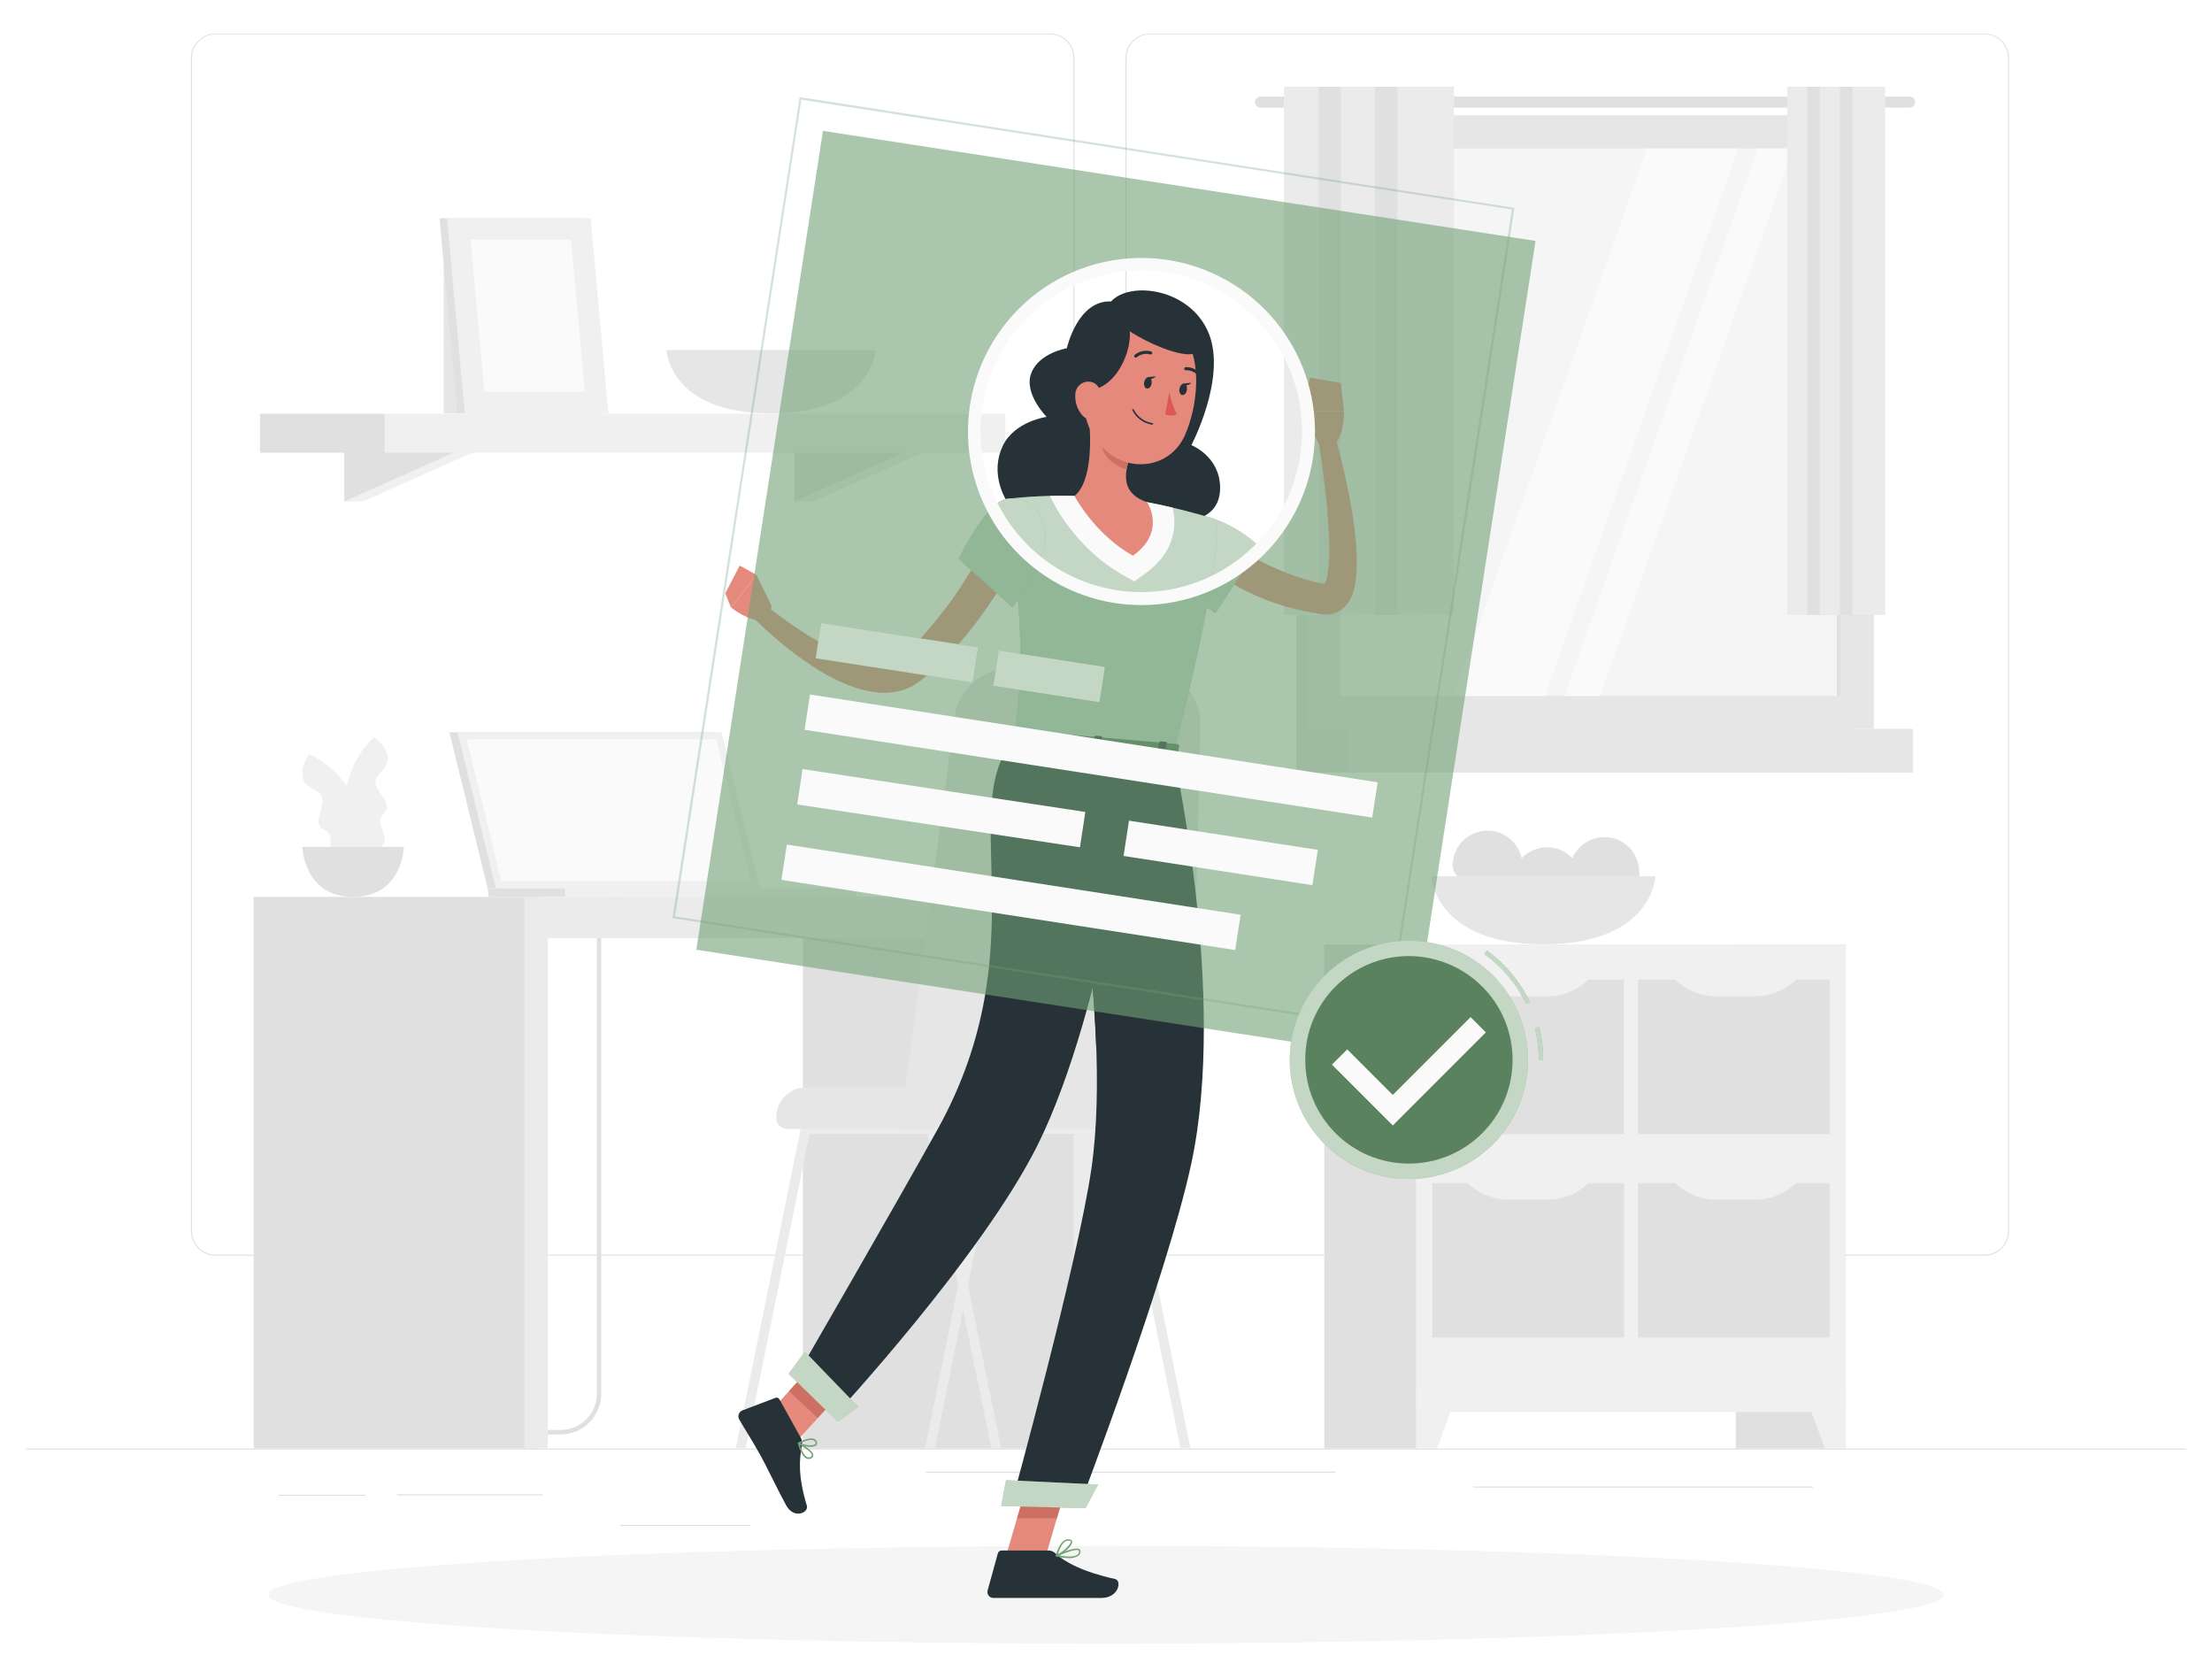 <svg width="343" height="259" viewBox="0 0 343 259" fill="none" xmlns="http://www.w3.org/2000/svg">
<g filter="url(#filter0_d)">
<path d="M339 220.545H4V220.712H339V220.545Z" fill="#E0E0E0"/>
<path d="M84.166 227.64H61.56V227.808H84.166V227.64Z" fill="#E0E0E0"/>
<path d="M56.642 227.721H43.228V227.888H56.642V227.721Z" fill="#E0E0E0"/>
<path d="M207.09 224.13H143.581V224.297H207.09V224.13Z" fill="#E0E0E0"/>
<path d="M116.413 232.39H96.165V232.558H116.413V232.39Z" fill="#E0E0E0"/>
<path d="M281.159 226.435H228.45V226.602H281.159V226.435Z" fill="#E0E0E0"/>
<path d="M162.79 190.663H33.42C32.406 190.661 31.435 190.257 30.719 189.54C30.003 188.823 29.601 187.851 29.601 186.837V4.979C29.609 3.972 30.015 3.008 30.73 2.298C31.446 1.588 32.412 1.189 33.42 1.187H162.79C163.805 1.187 164.778 1.59 165.495 2.308C166.213 3.025 166.616 3.998 166.616 5.013V186.837C166.616 187.852 166.213 188.825 165.495 189.543C164.778 190.26 163.805 190.663 162.79 190.663ZM33.42 1.321C32.45 1.323 31.522 1.709 30.837 2.395C30.153 3.081 29.768 4.01 29.768 4.979V186.837C29.768 187.806 30.153 188.736 30.837 189.422C31.522 190.108 32.45 190.494 33.42 190.496H162.79C163.76 190.494 164.689 190.108 165.375 189.422C166.06 188.736 166.446 187.807 166.448 186.837V4.979C166.446 4.01 166.06 3.08 165.375 2.394C164.689 1.709 163.76 1.323 162.79 1.321H33.42Z" fill="#E0E0E0"/>
<path d="M307.718 190.663H178.341C177.327 190.661 176.355 190.258 175.638 189.541C174.921 188.823 174.517 187.851 174.515 186.837V4.979C174.526 3.971 174.933 3.007 175.649 2.298C176.365 1.588 177.333 1.189 178.341 1.187H307.718C308.724 1.19 309.689 1.591 310.403 2.3C311.116 3.01 311.521 3.973 311.53 4.979V186.837C311.53 187.85 311.129 188.821 310.414 189.538C309.7 190.255 308.73 190.659 307.718 190.663ZM178.341 1.321C177.371 1.323 176.442 1.709 175.756 2.394C175.07 3.08 174.684 4.01 174.683 4.979V186.837C174.684 187.807 175.07 188.736 175.756 189.422C176.442 190.108 177.371 190.494 178.341 190.496H307.718C308.688 190.494 309.617 190.108 310.303 189.422C310.988 188.736 311.374 187.807 311.376 186.837V4.979C311.374 4.01 310.988 3.08 310.303 2.394C309.617 1.709 308.688 1.323 307.718 1.321H178.341Z" fill="#E0E0E0"/>
<path d="M286.217 142.41H269.146V220.545H286.217V142.41Z" fill="#E0E0E0"/>
<path d="M282.975 220.545H286.218V211.319H279.578L282.975 220.545Z" fill="#F0F0F0"/>
<path d="M222.42 142.41H205.348V220.545H222.42V142.41Z" fill="#E0E0E0"/>
<path d="M286.217 142.41H219.586V214.884H286.217V142.41Z" fill="#F0F0F0"/>
<path d="M253.99 179.393V203.353H283.705V179.393H253.99Z" fill="#E0E0E0"/>
<path d="M222.105 179.393V203.353H251.82V179.393H222.105Z" fill="#E0E0E0"/>
<path d="M239.9 181.98H234.018C232.754 181.98 231.505 181.722 230.344 181.222C229.184 180.722 228.138 179.99 227.271 179.072H246.647C245.779 179.99 244.734 180.722 243.573 181.222C242.413 181.722 241.164 181.98 239.9 181.98Z" fill="#F0F0F0"/>
<path d="M272.087 181.98H266.211C264.947 181.98 263.696 181.722 262.535 181.222C261.374 180.722 260.326 179.991 259.458 179.072H278.841C277.971 179.99 276.924 180.721 275.763 181.221C274.602 181.721 273.351 181.979 272.087 181.98Z" fill="#F0F0F0"/>
<path d="M253.99 147.863V171.822H283.705V147.863H253.99Z" fill="#E0E0E0"/>
<path d="M222.098 147.87V171.83H251.813V147.87H222.098Z" fill="#E0E0E0"/>
<path d="M239.9 150.449H234.018C232.755 150.449 231.506 150.191 230.346 149.693C229.186 149.194 228.14 148.464 227.271 147.548H246.647C245.778 148.464 244.732 149.194 243.572 149.693C242.412 150.191 241.163 150.449 239.9 150.449Z" fill="#F0F0F0"/>
<path d="M272.087 150.449H266.211C264.948 150.449 263.697 150.192 262.536 149.693C261.375 149.194 260.328 148.464 259.458 147.548H278.841C277.97 148.464 276.922 149.193 275.761 149.692C274.601 150.19 273.35 150.448 272.087 150.449Z" fill="#F0F0F0"/>
<path d="M222.829 220.545H219.586V211.319H226.232L222.829 220.545Z" fill="#F0F0F0"/>
<path d="M236.068 130.169C236.068 133.157 238.145 135.234 235.157 135.234C232.168 135.234 225.254 133.157 225.254 130.169C225.254 128.735 225.824 127.359 226.838 126.345C227.852 125.331 229.227 124.762 230.661 124.762C232.095 124.762 233.47 125.331 234.484 126.345C235.498 127.359 236.068 128.735 236.068 130.169Z" fill="#E0E0E0"/>
<path d="M245.321 132.748C245.321 135.73 247.398 137.813 244.409 137.813C241.421 137.813 234.48 135.73 234.48 132.748C234.48 131.314 235.05 129.939 236.064 128.925C237.078 127.911 238.453 127.341 239.887 127.341C241.321 127.341 242.696 127.911 243.71 128.925C244.724 129.939 245.294 131.314 245.294 132.748H245.321Z" fill="#E0E0E0"/>
<path d="M254.185 131.167C254.185 134.149 256.262 136.232 253.274 136.232C250.285 136.232 243.371 134.149 243.371 131.167C243.371 129.733 243.941 128.358 244.955 127.344C245.969 126.33 247.344 125.76 248.778 125.76C250.212 125.76 251.587 126.33 252.601 127.344C253.615 128.358 254.185 129.733 254.185 131.167Z" fill="#E0E0E0"/>
<path d="M221.944 131.837C221.944 131.837 222.387 142.383 239.331 142.383C256.275 142.383 256.711 131.837 256.711 131.837H221.944Z" fill="#E6E6E6"/>
<path d="M286.928 13.91H201.013V108.983H286.928V13.91Z" fill="#E0E0E0"/>
<path d="M296.12 10.976H195.453C195.34 10.975 195.229 10.996 195.125 11.039C195.021 11.081 194.926 11.143 194.847 11.223C194.767 11.302 194.704 11.396 194.66 11.499C194.617 11.603 194.595 11.714 194.595 11.826C194.595 12.054 194.685 12.272 194.846 12.433C195.007 12.594 195.225 12.684 195.453 12.684H296.12C296.232 12.684 296.344 12.662 296.447 12.619C296.551 12.575 296.645 12.512 296.724 12.432C296.803 12.353 296.866 12.258 296.908 12.154C296.951 12.05 296.972 11.939 296.971 11.826C296.971 11.601 296.881 11.384 296.722 11.225C296.562 11.065 296.346 10.976 296.12 10.976Z" fill="#E0E0E0"/>
<path d="M290.572 13.91H202.715V108.983H290.572V13.91Z" fill="#E6E6E6"/>
<path d="M286.928 108.983H201.013V115.757H286.928V108.983Z" fill="#E0E0E0"/>
<path d="M296.643 108.983H208.785V115.757H296.643V108.983Z" fill="#E6E6E6"/>
<path d="M285.467 103.871V19.009L207.82 19.009V103.871H285.467Z" fill="#F5F5F5"/>
<path d="M225.448 103.878L255.404 19.016H269.541L239.585 103.878H225.448Z" fill="#FAFAFA"/>
<path d="M242.62 103.878L272.576 19.016H278.09L248.134 103.878H242.62Z" fill="#FAFAFA"/>
<path d="M285.467 103.878V19.016H284.817V103.878H285.467Z" fill="#E0E0E0"/>
<path d="M207.881 9.448H199.097V91.336H207.881V9.448Z" fill="#EBEBEB"/>
<path d="M211.298 9.448H204.458V91.336H211.298V9.448Z" fill="#E0E0E0"/>
<path d="M216.665 9.448H207.881V91.336H216.665V9.448Z" fill="#EBEBEB"/>
<path d="M220.082 9.448H213.241V91.336H220.082V9.448Z" fill="#E0E0E0"/>
<path d="M225.448 9.448H216.665V91.336H225.448V9.448Z" fill="#EBEBEB"/>
<path d="M282.197 9.448H277.139V91.336H282.197V9.448Z" fill="#EBEBEB"/>
<path d="M284.174 9.448H280.228V91.336H284.174V9.448Z" fill="#E0E0E0"/>
<path d="M287.256 9.448H282.197V91.336H287.256V9.448Z" fill="#EBEBEB"/>
<path d="M289.232 9.448H285.286V91.336H289.232V9.448Z" fill="#E0E0E0"/>
<path d="M292.321 9.448H287.263V91.336H292.321V9.448Z" fill="#EBEBEB"/>
<path d="M77.948 35.116H68.796V60.087H77.948V35.116Z" fill="#E6E6E6"/>
<path d="M56.287 65.802L53.379 73.735H56.287L74.082 65.802H56.287Z" fill="#F0F0F0"/>
<path d="M53.379 65.802V73.735L71.181 65.802H53.379Z" fill="#E0E0E0"/>
<path d="M126.074 65.802L123.173 73.735H126.074L143.876 65.802H126.074Z" fill="#F0F0F0"/>
<path d="M123.173 65.802V73.735L140.968 65.802H123.173Z" fill="#E0E0E0"/>
<path d="M40.321 66.177H59.677V60.14H40.321V66.177Z" fill="#E0E0E0"/>
<path d="M155.903 60.14H59.67V66.177H155.903V60.14Z" fill="#F0F0F0"/>
<path d="M93.19 60.087H70.913L68.159 29.823H90.437L93.19 60.087Z" fill="#E0E0E0"/>
<path d="M94.343 60.087H72.072L69.312 29.823H91.589L94.343 60.087Z" fill="#F0F0F0"/>
<path d="M75.114 56.737L72.97 33.173H88.547L90.691 56.737H75.114Z" fill="#FAFAFA"/>
<path d="M103.334 50.258C103.334 50.258 103.743 60.087 119.535 60.087C135.327 60.087 135.735 50.258 135.735 50.258H103.334Z" fill="#E6E6E6"/>
<path d="M86.919 218.374H62.511C61.959 218.385 61.417 218.219 60.966 217.899C60.515 217.579 60.179 217.123 60.008 216.597C59.836 216.072 59.837 215.505 60.012 214.981C60.186 214.457 60.524 214.002 60.977 213.684L61.372 214.22C61.05 214.461 60.813 214.796 60.692 215.18C60.572 215.563 60.575 215.974 60.7 216.355C60.826 216.737 61.069 217.069 61.394 217.305C61.719 217.541 62.109 217.669 62.511 217.671H86.919C88.415 217.669 89.849 217.074 90.906 216.017C91.964 214.959 92.559 213.525 92.561 212.029V139.797C92.562 138.169 93.209 136.608 94.36 135.457C95.51 134.305 97.07 133.656 98.698 133.653H106.001V134.323H98.698C97.248 134.326 95.858 134.904 94.833 135.93C93.809 136.956 93.232 138.347 93.231 139.797V212.063C93.227 213.736 92.561 215.339 91.378 216.522C90.195 217.705 88.592 218.371 86.919 218.374Z" fill="#E0E0E0"/>
<path d="M168.451 135.033H124.493V220.545H168.451V135.033Z" fill="#E0E0E0"/>
<path d="M170.106 135.033H166.482V220.545H170.106V135.033Z" fill="#EBEBEB"/>
<path d="M83.817 141.445H171.225V135.033H83.817V141.445Z" fill="#EBEBEB"/>
<path d="M83.294 135.033H39.336V220.545H83.294V135.033Z" fill="#E0E0E0"/>
<path d="M84.943 135.033H81.318V220.545H84.943V135.033Z" fill="#EBEBEB"/>
<path d="M69.68 109.506H110.644L116.58 133.693H75.616L69.68 109.506Z" fill="#E0E0E0"/>
<path d="M75.617 133.693L75.784 135.033H116.748L116.587 133.693H75.617Z" fill="#E0E0E0"/>
<path d="M70.947 109.506H111.91L117.847 133.693H76.883L70.947 109.506Z" fill="#F0F0F0"/>
<path d="M77.747 132.587L72.353 110.611H111.039L116.433 132.587H77.747Z" fill="#FAFAFA"/>
<path d="M87.556 133.693L87.716 135.033H132.828L132.66 133.693H87.556Z" fill="#F0F0F0"/>
<path d="M55.637 128.936C55.637 128.936 49.607 118.544 57.975 110.27C57.975 110.27 60.153 111.697 60.119 113.62C60.086 115.542 57.788 116.018 58.277 117.64C58.766 119.261 60.957 120.802 59.523 122.122C58.089 123.442 59.751 124.614 59.657 126.236C59.563 127.857 55.637 128.936 55.637 128.936Z" fill="#F0F0F0"/>
<path d="M56.092 129.887C56.092 129.887 58.538 118.122 47.992 112.91C47.992 112.91 46.371 114.953 47.007 116.755C47.644 118.558 49.982 118.29 50.016 119.965C50.049 121.64 48.474 123.804 50.25 124.608C52.026 125.412 50.813 127.047 51.416 128.547C52.019 130.048 56.092 129.887 56.092 129.887Z" fill="#F0F0F0"/>
<path d="M46.88 127.281C46.88 127.281 47.081 135.033 54.766 135.033C62.451 135.033 62.632 127.281 62.632 127.281H46.88Z" fill="#E0E0E0"/>
<path d="M155.246 220.545H153.718L149.343 198.998L148.579 195.226L143.809 171.776H125.525L115.615 220.545H114.088L124.185 170.844C124.217 170.675 124.308 170.523 124.442 170.414C124.575 170.305 124.743 170.246 124.915 170.248H144.419C144.591 170.246 144.758 170.305 144.892 170.414C145.025 170.523 145.116 170.675 145.149 170.844L149.336 191.467L150.107 195.239L155.246 220.545Z" fill="#EBEBEB"/>
<path d="M184.598 220.545H183.064L173.155 171.749H154.877L150.107 195.239L149.343 198.998L144.968 220.545H143.44L148.579 195.226L149.336 191.467L153.53 170.844C153.563 170.675 153.654 170.523 153.788 170.414C153.921 170.305 154.088 170.246 154.261 170.248H173.764C173.937 170.247 174.105 170.306 174.239 170.415C174.373 170.524 174.466 170.675 174.501 170.844L184.598 220.545Z" fill="#EBEBEB"/>
<path d="M139.534 170.999H173.128C176.21 170.996 179.168 169.786 181.369 167.628C183.569 165.47 184.837 162.536 184.9 159.455L186.153 108.401C186.171 107.263 185.962 106.132 185.539 105.076C185.116 104.019 184.488 103.057 183.69 102.245C182.892 101.433 181.94 100.788 180.891 100.348C179.842 99.907 178.715 99.679 177.577 99.677H156.519C154.411 99.678 152.377 100.454 150.804 101.858C149.231 103.261 148.23 105.194 147.99 107.288L139.534 170.999Z" fill="#E6E6E6"/>
<path d="M157.852 170.999H122.054C121.61 170.999 121.184 170.822 120.87 170.508C120.555 170.194 120.379 169.768 120.379 169.324V169.163C120.379 167.942 120.864 166.771 121.727 165.908C122.59 165.045 123.761 164.56 124.982 164.56H157.852V170.999Z" fill="#E6E6E6"/>
<path d="M171.5 250.802C243.245 250.802 301.406 247.406 301.406 243.218C301.406 239.029 243.245 235.633 171.5 235.633C99.755 235.633 41.594 239.029 41.594 243.218C41.594 247.406 99.755 250.802 171.5 250.802Z" fill="#F5F5F5"/>
<path d="M189.215 78.786L189.65 79.155C189.811 79.295 189.992 79.429 190.166 79.563C190.515 79.838 190.836 80.113 191.238 80.374C191.962 80.903 192.732 81.386 193.503 81.868C195.057 82.826 196.686 83.657 198.374 84.354C200.054 85.07 201.785 85.661 203.553 86.123C203.995 86.243 204.451 86.324 204.893 86.424L205.563 86.572C205.703 86.572 205.563 86.572 205.563 86.605C205.471 86.626 205.385 86.665 205.308 86.719C205.248 86.779 205.248 86.779 205.275 86.766C205.407 86.569 205.511 86.355 205.583 86.129C205.821 85.356 205.967 84.558 206.018 83.751C206.099 82.873 206.126 81.948 206.119 81.017C206.119 79.148 205.972 77.238 205.824 75.322C205.677 73.406 205.442 71.483 205.194 69.553C204.946 67.624 204.672 65.694 204.384 63.791L206.903 63.215C208.012 67.039 208.907 70.922 209.583 74.847C209.934 76.842 210.177 78.855 210.313 80.876C210.392 81.92 210.416 82.966 210.387 84.012C210.377 85.167 210.231 86.316 209.951 87.436C209.762 88.152 209.454 88.832 209.04 89.446C208.75 89.865 208.39 90.23 207.975 90.525C207.498 90.865 206.951 91.094 206.373 91.195C205.877 91.278 205.369 91.278 204.873 91.195L204.102 91.067C203.586 90.98 203.064 90.913 202.554 90.799C200.5 90.391 198.483 89.813 196.524 89.071C194.566 88.319 192.673 87.41 190.863 86.35C189.958 85.808 189.074 85.238 188.217 84.615C187.788 84.307 187.366 83.945 186.943 83.65C186.736 83.476 186.528 83.309 186.32 83.121C186.113 82.933 185.918 82.779 185.65 82.525L189.215 78.786Z" fill="#E4897B"/>
<path d="M181.932 75.738C189.302 74.74 195.225 80.683 195.225 80.683L188.485 91.081C188.485 91.081 181.262 86.458 179.989 83.309C178.676 80.033 178.16 76.227 181.932 75.738Z" fill="#72A276"/>
<path opacity="0.6" d="M181.932 75.738C189.302 74.74 195.225 80.683 195.225 80.683L188.485 91.081C188.485 91.081 181.262 86.458 179.989 83.309C178.676 80.033 178.16 76.227 181.932 75.738Z" fill="#FAFAFA"/>
<path d="M204.444 64.696L201.999 59.792L208.41 59.738C208.41 59.738 208.538 63.162 206.916 65.098L204.444 64.696Z" fill="#E4897B"/>
<path d="M203.138 54.519L207.908 55.37L208.41 59.738L201.999 59.792L203.138 54.519Z" fill="#E4897B"/>
<path d="M155.869 237.61L161.872 238.186L166.026 224.089L160.023 223.506L155.869 237.61Z" fill="#E4897B"/>
<path d="M117.699 216.759L122.148 220.94L131.756 210.381L127.307 206.2L117.699 216.759Z" fill="#E4897B"/>
<path d="M124.205 218.937L120.855 212.907C120.798 212.804 120.705 212.724 120.595 212.684C120.484 212.643 120.362 212.644 120.252 212.686L115.099 214.642C114.972 214.697 114.857 214.778 114.763 214.88C114.668 214.982 114.597 215.102 114.552 215.233C114.507 215.365 114.49 215.504 114.503 215.642C114.515 215.781 114.556 215.915 114.624 216.036C115.823 218.113 116.513 219.058 117.974 221.704C118.878 223.339 120.654 227.064 121.893 229.329C123.133 231.593 125.431 230.461 125.116 229.416C123.682 224.726 123.957 222.093 124.359 220.036C124.439 219.663 124.385 219.273 124.205 218.937Z" fill="#263238"/>
<path d="M162.575 236.357H155.299C155.169 236.358 155.043 236.402 154.94 236.482C154.837 236.562 154.763 236.673 154.73 236.799L153.142 242.554C153.104 242.691 153.099 242.834 153.127 242.972C153.154 243.111 153.213 243.241 153.3 243.353C153.386 243.465 153.497 243.555 153.625 243.616C153.752 243.678 153.892 243.709 154.033 243.707C156.599 243.707 157.812 243.707 161.014 243.707H170.79C173.47 243.707 174.006 241.027 172.907 240.772C167.976 239.687 165.128 238.179 163.607 236.752C163.325 236.495 162.957 236.354 162.575 236.357Z" fill="#263238"/>
<path d="M166.026 224.089L163.882 231.359H157.705L160.016 223.513L166.026 224.089Z" fill="#CE6F64"/>
<path d="M127.3 206.207L131.755 210.381L126.797 215.822L122.349 211.647L127.3 206.207Z" fill="#CE6F64"/>
<path d="M189.195 71.577C189.148 66.706 184.739 65.004 184.739 65.004C184.739 65.004 190.253 54.565 187.419 47.638C184.585 40.71 175.245 39.49 172.284 42.727C167.078 42.505 165.423 49.983 165.423 49.983C165.423 49.983 161.068 50.713 159.896 53.882C158.723 57.051 162.294 60.622 162.294 60.622C162.294 60.622 157.323 61.292 155.494 65.118C153.665 68.944 154.79 74.022 160.284 78.404C168.271 84.769 182.95 76.783 182.95 76.783C182.95 76.783 189.248 77.178 189.195 71.577Z" fill="#263238"/>
<path d="M188.25 76.421C188.25 76.421 190.93 77.594 181.979 112.95L157.189 110.799C158.475 100.749 159.031 94.505 155.996 73.359C159.533 72.941 163.096 72.782 166.656 72.884C170.431 72.941 174.196 73.265 177.925 73.855C181.407 74.538 184.853 75.394 188.25 76.421Z" fill="#72A276"/>
<path opacity="0.6" d="M188.25 76.421C188.25 76.421 190.93 77.594 181.979 112.95L157.189 110.799C158.475 100.749 159.031 94.505 155.996 73.359C159.533 72.941 163.096 72.782 166.656 72.884C170.431 72.941 174.196 73.265 177.925 73.855C181.407 74.538 184.853 75.394 188.25 76.421Z" fill="#FAFAFA"/>
<path d="M181.825 74.693C180.538 74.385 179.145 74.09 177.872 73.855C174.143 73.263 170.377 72.936 166.602 72.877C165.309 72.83 164.016 72.83 162.803 72.877L163.634 74.458C163.782 74.74 167.319 81.339 174.039 85.084L175.889 86.116L177.61 84.89C181.952 81.788 182.595 77.755 181.825 74.693Z" fill="#FAFAFA"/>
<path d="M168.82 60.288C169.215 63.979 169.349 70.686 166.609 72.884C166.609 72.884 169.744 78.84 175.681 82.143C180.933 78.404 177.878 73.855 177.878 73.855C173.919 72.515 174.28 69.554 175.198 66.793L168.82 60.288Z" fill="#E4897B"/>
<path d="M171.426 62.941L175.219 66.793C174.988 67.434 174.813 68.093 174.696 68.763C173.175 68.408 170.964 66.82 170.937 65.185C170.968 64.414 171.133 63.655 171.426 62.941Z" fill="#CE6F64"/>
<path d="M168.659 51.913C167.929 57.943 167.493 60.495 169.952 64.12C173.651 69.561 181.235 69.132 183.747 63.45C186.012 58.318 186.823 49.3 181.402 45.849C180.214 45.084 178.85 44.636 177.44 44.545C176.029 44.455 174.619 44.726 173.343 45.334C172.067 45.941 170.967 46.864 170.147 48.015C169.327 49.166 168.815 50.508 168.659 51.913Z" fill="#E4897B"/>
<path d="M173.336 44.482C177.992 45.688 173.389 59.852 165.966 55.745C165.966 55.745 166.301 49.761 168.364 47.222C169.612 45.709 171.39 44.729 173.336 44.482Z" fill="#263238"/>
<path d="M172.84 45.267C174.85 48.536 189.758 54.734 184.746 47.699C179.734 40.664 172.84 45.267 172.84 45.267Z" fill="#263238"/>
<path d="M166.743 57.132C166.659 58.307 167.042 59.467 167.808 60.361C168.84 61.534 170.2 60.824 170.629 59.403C171.011 58.13 170.937 55.986 169.564 55.33C169.261 55.196 168.929 55.139 168.599 55.165C168.269 55.19 167.95 55.297 167.67 55.475C167.391 55.653 167.161 55.898 166.999 56.187C166.837 56.476 166.749 56.801 166.743 57.132Z" fill="#E4897B"/>
<path d="M181.952 112.95C181.952 112.95 190.347 150.095 184.746 176.278C180.994 193.819 167.453 229.249 167.453 229.249L156.867 228.981C156.867 228.981 167.112 191.796 169.236 177.176C172.86 152.158 163.782 111.375 163.782 111.375L181.952 112.95Z" fill="#263238"/>
<path d="M172.271 120.447L166.978 128.795C168.573 138.695 169.584 148.679 170.006 158.698C177.45 145.371 173.925 127.502 172.271 120.447Z" fill="#263238"/>
<path d="M168.324 229.798L155.246 229.463L156.003 225.449L170.28 226.126L168.324 229.798Z" fill="#72A276"/>
<path opacity="0.6" d="M168.324 229.798L155.246 229.463L156.003 225.449L170.28 226.126L168.324 229.798Z" fill="#FAFAFA"/>
<path d="M176.525 112.548C176.525 112.548 171.601 151.944 160.921 173.451C152.298 190.797 129.29 215.587 129.29 215.587L123.407 209.523C123.407 209.523 138.951 182.65 145.363 171.106C161.082 142.812 148.231 121.224 157.142 110.806L176.525 112.548Z" fill="#263238"/>
<path d="M129.88 216.364L122.282 208.961L124.808 205.53L133.082 214.086L129.88 216.364Z" fill="#72A276"/>
<path opacity="0.6" d="M129.88 216.364L122.282 208.961L124.808 205.53L133.082 214.086L129.88 216.364Z" fill="#FAFAFA"/>
<path d="M156.887 109.311L155.581 111.435C155.474 111.603 155.668 111.797 155.949 111.817L181.979 114.068C182.207 114.068 182.401 113.995 182.428 113.854L182.843 111.656C182.843 111.502 182.689 111.355 182.441 111.335L157.309 109.157C157.232 109.144 157.152 109.152 157.078 109.179C157.004 109.206 156.938 109.251 156.887 109.311Z" fill="#72A276"/>
<path opacity="0.3" d="M156.887 109.311L155.581 111.435C155.474 111.603 155.668 111.797 155.949 111.817L181.979 114.068C182.207 114.068 182.401 113.995 182.428 113.854L182.843 111.656C182.843 111.502 182.689 111.355 182.441 111.335L157.309 109.157C157.232 109.144 157.152 109.152 157.078 109.179C157.004 109.206 156.938 109.251 156.887 109.311Z" fill="black"/>
<path d="M160.023 112.407L159.353 112.347C159.219 112.347 159.125 112.26 159.138 112.173L159.708 109.318C159.708 109.231 159.849 109.171 159.983 109.184L160.653 109.245C160.787 109.245 160.88 109.332 160.867 109.419L160.304 112.273C160.277 112.367 160.157 112.407 160.023 112.407Z" fill="#263238"/>
<path d="M180.069 114.149L179.399 114.089C179.265 114.089 179.171 114.001 179.185 113.914L179.754 111.053C179.754 110.973 179.895 110.913 180.029 110.926L180.699 110.986C180.833 110.986 180.927 111.074 180.913 111.154L180.351 114.015C180.324 114.102 180.21 114.156 180.069 114.149Z" fill="#263238"/>
<path d="M170.046 113.277L169.376 113.224C169.242 113.224 169.148 113.13 169.162 113.05L169.731 110.189C169.731 110.108 169.872 110.048 170.006 110.061L170.676 110.115C170.81 110.115 170.904 110.209 170.89 110.289L170.327 113.15C170.301 113.231 170.16 113.291 170.046 113.277Z" fill="#263238"/>
<path d="M177.416 55.242C177.329 55.725 177.517 56.167 177.832 56.227C178.146 56.288 178.502 55.939 178.569 55.45C178.636 54.961 178.475 54.519 178.153 54.465C177.832 54.411 177.53 54.787 177.416 55.242Z" fill="#263238"/>
<path d="M182.89 56.248C182.803 56.73 182.99 57.172 183.305 57.233C183.62 57.293 183.975 56.944 184.042 56.455C184.109 55.966 183.949 55.524 183.627 55.47C183.305 55.417 183.011 55.758 182.89 56.248Z" fill="#263238"/>
<path d="M183.513 55.457L184.739 55.336C184.739 55.336 183.975 56.127 183.513 55.457Z" fill="#263238"/>
<path d="M181.309 56.797C181.543 57.986 181.937 59.138 182.481 60.221C182.2 60.352 181.894 60.42 181.583 60.42C181.273 60.42 180.967 60.352 180.686 60.221L181.309 56.797Z" fill="#DE5753"/>
<path d="M178.649 61.828C177.995 61.727 177.375 61.47 176.841 61.08C176.307 60.689 175.875 60.176 175.58 59.584C175.569 59.554 175.57 59.522 175.583 59.493C175.595 59.465 175.618 59.442 175.647 59.43C175.661 59.423 175.676 59.419 175.692 59.419C175.707 59.419 175.723 59.421 175.737 59.427C175.752 59.432 175.765 59.441 175.776 59.452C175.787 59.463 175.796 59.476 175.801 59.49C176.084 60.042 176.492 60.52 176.994 60.884C177.496 61.249 178.077 61.49 178.689 61.587C178.721 61.587 178.752 61.6 178.774 61.623C178.797 61.645 178.81 61.676 178.81 61.708C178.81 61.74 178.797 61.77 178.774 61.793C178.752 61.816 178.721 61.828 178.689 61.828H178.649Z" fill="#263238"/>
<path d="M176.11 51.437C176.058 51.438 176.008 51.422 175.966 51.393C175.924 51.364 175.893 51.322 175.876 51.273C175.86 51.224 175.86 51.172 175.875 51.123C175.89 51.074 175.921 51.032 175.962 51.001C176.315 50.717 176.731 50.522 177.176 50.432C177.62 50.342 178.079 50.361 178.515 50.486C178.545 50.496 178.572 50.512 178.596 50.533C178.62 50.555 178.639 50.58 178.652 50.609C178.666 50.638 178.674 50.669 178.676 50.7C178.677 50.732 178.673 50.764 178.662 50.794C178.652 50.824 178.635 50.851 178.614 50.875C178.593 50.898 178.567 50.918 178.539 50.931C178.51 50.945 178.479 50.953 178.447 50.955C178.416 50.956 178.384 50.952 178.354 50.941C177.995 50.842 177.617 50.831 177.252 50.908C176.887 50.985 176.546 51.148 176.257 51.383C176.214 51.415 176.163 51.434 176.11 51.437Z" fill="#263238"/>
<path d="M186.026 54.398C185.99 54.398 185.955 54.391 185.922 54.375C185.89 54.36 185.861 54.339 185.838 54.311C185.609 54.016 185.314 53.779 184.977 53.62C184.639 53.46 184.268 53.383 183.895 53.394C183.831 53.399 183.768 53.38 183.718 53.34C183.668 53.3 183.635 53.242 183.627 53.179C183.623 53.148 183.626 53.116 183.635 53.086C183.644 53.055 183.659 53.027 183.679 53.003C183.699 52.978 183.723 52.958 183.751 52.944C183.779 52.929 183.81 52.92 183.842 52.918C184.295 52.894 184.747 52.981 185.16 53.17C185.573 53.359 185.935 53.645 186.213 54.003C186.257 54.049 186.282 54.11 186.282 54.174C186.282 54.238 186.257 54.299 186.213 54.345C186.16 54.386 186.093 54.405 186.026 54.398Z" fill="#263238"/>
<path d="M157.825 82.257C156.818 84.256 155.699 86.198 154.475 88.073C153.269 89.922 151.996 91.731 150.623 93.473C149.235 95.221 147.747 96.888 146.167 98.464C145.35 99.235 144.553 100.019 143.675 100.742L143.005 101.292L142.844 101.426L142.63 101.593C142.488 101.708 142.341 101.816 142.187 101.915C141.578 102.332 140.916 102.666 140.218 102.906C138.903 103.335 137.514 103.488 136.137 103.355C134.904 103.232 133.69 102.964 132.519 102.558C130.351 101.801 128.283 100.782 126.362 99.523C122.666 97.126 119.262 94.306 116.218 91.121L118 89.252C119.602 90.538 121.29 91.818 123.019 92.977C124.712 94.163 126.475 95.246 128.298 96.22C130.034 97.173 131.867 97.939 133.766 98.504C135.575 99.007 137.39 99.094 138.643 98.572C139.351 98.264 139.984 97.807 140.499 97.231C141.243 96.561 141.933 95.818 142.636 95.094C144.01 93.6 145.283 91.999 146.536 90.404C147.789 88.81 148.921 87.054 150.02 85.312C150.576 84.441 151.105 83.557 151.628 82.672C152.15 81.788 152.653 80.857 153.088 80.026L157.825 82.257Z" fill="#E4897B"/>
<path d="M119.696 90.049L117.31 85.118L113.344 90.156C113.344 90.156 115.97 92.347 118.523 92.267L119.696 90.049Z" fill="#E4897B"/>
<path d="M114.704 83.677L112.46 87.972L113.344 90.156L117.311 85.118L114.704 83.677Z" fill="#E4897B"/>
<path d="M155.943 73.359C152.901 73.895 148.633 82.625 148.633 82.625L156.988 90.176C156.988 90.176 162.401 82.906 162.08 78.94C161.805 75.557 159.815 72.676 155.943 73.359Z" fill="#72A276"/>
<path opacity="0.6" d="M155.943 73.359C152.901 73.895 148.633 82.625 148.633 82.625L156.988 90.176C156.988 90.176 162.401 82.906 162.08 78.94C161.805 75.557 159.815 72.676 155.943 73.359Z" fill="#FAFAFA"/>
<path d="M125.377 222.173C125.297 222.174 125.218 222.161 125.143 222.133C124.412 221.892 123.937 220.545 123.716 219.761C123.709 219.739 123.709 219.714 123.717 219.692C123.724 219.669 123.737 219.649 123.756 219.634C123.776 219.622 123.799 219.616 123.823 219.616C123.846 219.616 123.869 219.622 123.89 219.634C124.111 219.748 126.054 220.793 126.114 221.557C126.123 221.641 126.109 221.725 126.072 221.801C126.035 221.877 125.978 221.941 125.907 221.986C125.756 222.105 125.57 222.171 125.377 222.173ZM124.037 219.976C124.372 221.055 124.808 221.765 125.223 221.905C125.318 221.934 125.418 221.937 125.515 221.915C125.611 221.892 125.7 221.845 125.773 221.778C125.809 221.757 125.839 221.725 125.858 221.687C125.877 221.649 125.884 221.606 125.88 221.564C125.84 221.095 124.701 220.351 124.031 219.976H124.037Z" fill="#72A276"/>
<path d="M125.679 220.277C125.016 220.274 124.363 220.121 123.769 219.828C123.75 219.819 123.735 219.804 123.724 219.786C123.713 219.769 123.708 219.748 123.709 219.727C123.709 219.705 123.715 219.683 123.727 219.664C123.739 219.645 123.756 219.63 123.776 219.62C123.836 219.62 125.377 218.742 126.208 219.037C126.31 219.07 126.403 219.126 126.481 219.2C126.559 219.275 126.619 219.365 126.657 219.466C126.71 219.563 126.728 219.674 126.709 219.783C126.689 219.891 126.633 219.99 126.55 220.062C126.29 220.227 125.985 220.302 125.679 220.277ZM124.097 219.727C124.767 220.009 126.034 220.183 126.396 219.875C126.456 219.828 126.509 219.741 126.436 219.553C126.409 219.485 126.368 219.424 126.314 219.374C126.261 219.324 126.197 219.287 126.128 219.265C125.558 219.064 124.533 219.513 124.097 219.727Z" fill="#72A276"/>
<path d="M165.805 237.536C165.128 237.52 164.454 237.435 163.795 237.281C163.77 237.276 163.747 237.262 163.731 237.243C163.714 237.224 163.703 237.2 163.701 237.174C163.698 237.15 163.702 237.124 163.714 237.103C163.726 237.081 163.745 237.064 163.768 237.054C164.07 236.913 166.703 235.714 167.373 236.142C167.433 236.184 167.48 236.24 167.511 236.306C167.541 236.372 167.554 236.445 167.547 236.518C167.539 236.649 167.502 236.777 167.44 236.893C167.377 237.008 167.291 237.109 167.185 237.188C166.771 237.44 166.29 237.561 165.805 237.536ZM164.237 237.121C165.021 237.268 166.468 237.456 167.065 237.007C167.143 236.948 167.208 236.872 167.255 236.785C167.301 236.699 167.328 236.603 167.333 236.504C167.336 236.474 167.332 236.443 167.321 236.415C167.309 236.387 167.29 236.362 167.266 236.343C166.89 236.089 165.329 236.638 164.237 237.121Z" fill="#72A276"/>
<path d="M163.849 237.281C163.823 237.292 163.794 237.292 163.768 237.281C163.751 237.266 163.739 237.248 163.732 237.226C163.725 237.205 163.723 237.183 163.728 237.161C163.728 237.053 164.358 234.447 165.785 234.615C166.147 234.655 166.24 234.836 166.261 234.976C166.354 235.646 164.686 236.986 163.895 237.301L163.849 237.281ZM165.658 234.822C164.74 234.822 164.21 236.337 164.029 236.946C164.894 236.491 166.08 235.405 166.039 234.983C166.039 234.95 166.039 234.856 165.778 234.829L165.658 234.822Z" fill="#72A276"/>
<path d="M178.012 54.465L179.238 54.338C179.238 54.338 178.475 55.142 178.012 54.465Z" fill="#263238"/>
<path opacity="0.6" d="M127.608 16.282L107.971 143.227L218.467 160.299L238.105 33.347L127.608 16.282ZM173.008 88.488C167.936 87.703 163.211 85.432 159.43 81.961C155.65 78.49 152.984 73.975 151.77 68.989C150.555 64.003 150.847 58.768 152.609 53.948C154.37 49.127 157.521 44.938 161.664 41.909C165.807 38.88 170.756 37.148 175.883 36.932C181.011 36.715 186.087 38.025 190.471 40.695C194.854 43.365 198.346 47.274 200.507 51.93C202.668 56.585 203.399 61.776 202.608 66.847C201.549 73.641 197.837 79.736 192.286 83.793C186.736 87.851 179.802 89.54 173.008 88.488Z" fill="#72A276"/>
<g style="mix-blend-mode:multiply" opacity="0.3">
<path d="M215.13 155.481H214.963L104.299 138.336V138.168L123.99 11.076H124.151L234.815 28.221V28.389L215.13 155.481ZM104.681 138.061L214.849 155.099L234.433 28.469L124.265 11.458L104.681 138.061Z" fill="#72A276"/>
</g>
<path d="M176.987 89.801C175.603 89.8 174.221 89.692 172.854 89.48C165.98 88.407 159.789 84.715 155.579 79.176C151.37 73.638 149.469 66.684 150.276 59.774C151.082 52.865 154.533 46.536 159.905 42.116C165.277 37.696 172.153 35.528 179.088 36.068C186.024 36.608 192.481 39.812 197.105 45.01C201.729 50.208 204.16 56.994 203.888 63.945C203.616 70.897 200.663 77.472 195.647 82.293C190.632 87.114 183.944 89.805 176.987 89.801ZM173.162 87.496C178.034 88.249 183.021 87.54 187.49 85.46C191.96 83.379 195.713 80.019 198.273 75.806C200.834 71.592 202.088 66.714 201.876 61.789C201.665 56.863 199.997 52.11 197.085 48.132C194.173 44.154 190.146 41.128 185.514 39.438C180.883 37.748 175.854 37.469 171.064 38.637C166.274 39.804 161.937 42.366 158.603 45.998C155.269 49.63 153.086 54.169 152.331 59.042C151.328 65.576 152.958 72.242 156.863 77.576C160.768 82.911 166.63 86.478 173.162 87.496Z" fill="#FAFAFA"/>
<path d="M151.663 96.342L127.323 92.579L126.478 98.048L150.818 101.811L151.663 96.342Z" fill="#72A276"/>
<path opacity="0.6" d="M151.663 96.342L127.323 92.579L126.478 98.048L150.818 101.811L151.663 96.342Z" fill="#FAFAFA"/>
<path d="M171.337 99.385L154.87 96.838L154.024 102.308L170.491 104.854L171.337 99.385Z" fill="#72A276"/>
<path opacity="0.6" d="M171.337 99.385L154.87 96.838L154.024 102.308L170.491 104.854L171.337 99.385Z" fill="#FAFAFA"/>
<path d="M213.623 117.271L125.606 103.661L124.76 109.13L212.777 122.74L213.623 117.271Z" fill="#FAFAFA"/>
<path d="M168.293 121.867L124.449 115.224L123.619 120.702L167.463 127.346L168.293 121.867Z" fill="#FAFAFA"/>
<path d="M204.346 127.744L175.067 123.216L174.221 128.686L203.501 133.213L204.346 127.744Z" fill="#FAFAFA"/>
<path d="M192.377 137.803L122.013 126.923L121.167 132.392L191.532 143.273L192.377 137.803Z" fill="#FAFAFA"/>
<path d="M239.284 160.299H238.614C238.616 158.636 238.412 156.98 238.004 155.368L238.674 155.207C239.089 156.872 239.293 158.583 239.284 160.299ZM236.658 151.642C235.183 148.557 232.955 145.893 230.179 143.897L230.567 143.354C233.435 145.413 235.738 148.159 237.267 151.341L236.658 151.642Z" fill="#72A276"/>
<path opacity="0.6" d="M239.284 160.299H238.614C238.616 158.636 238.412 156.98 238.004 155.368L238.674 155.207C239.089 156.872 239.293 158.583 239.284 160.299ZM236.658 151.642C235.183 148.557 232.955 145.893 230.179 143.897L230.567 143.354C233.435 145.413 235.738 148.159 237.267 151.341L236.658 151.642Z" fill="#FAFAFA"/>
<path d="M218.467 141.826C214.814 141.826 211.242 142.91 208.205 144.939C205.167 146.969 202.799 149.854 201.401 153.229C200.003 156.604 199.637 160.319 200.35 163.902C201.063 167.485 202.822 170.776 205.405 173.36C207.989 175.943 211.28 177.702 214.863 178.415C218.447 179.128 222.161 178.762 225.536 177.364C228.911 175.966 231.796 173.598 233.826 170.56C235.856 167.523 236.939 163.951 236.939 160.298C236.939 155.399 234.993 150.701 231.529 147.236C228.064 143.772 223.366 141.826 218.467 141.826ZM218.467 176.378C215.287 176.378 212.178 175.435 209.533 173.668C206.889 171.901 204.828 169.39 203.611 166.452C202.394 163.513 202.076 160.28 202.696 157.161C203.316 154.042 204.848 151.177 207.097 148.928C209.346 146.679 212.211 145.147 215.33 144.527C218.449 143.907 221.682 144.225 224.621 145.442C227.559 146.659 230.07 148.72 231.837 151.364C233.604 154.009 234.547 157.118 234.547 160.298C234.547 164.563 232.853 168.653 229.837 171.668C226.822 174.684 222.732 176.378 218.467 176.378Z" fill="#72A276"/>
<path opacity="0.6" d="M218.467 141.826C214.814 141.826 211.242 142.91 208.205 144.939C205.167 146.969 202.799 149.854 201.401 153.229C200.003 156.604 199.637 160.319 200.35 163.902C201.063 167.485 202.822 170.776 205.405 173.36C207.989 175.943 211.28 177.702 214.863 178.415C218.447 179.128 222.161 178.762 225.536 177.364C228.911 175.966 231.796 173.598 233.826 170.56C235.856 167.523 236.939 163.951 236.939 160.298C236.939 155.399 234.993 150.701 231.529 147.236C228.064 143.772 223.366 141.826 218.467 141.826ZM218.467 176.378C215.287 176.378 212.178 175.435 209.533 173.668C206.889 171.901 204.828 169.39 203.611 166.452C202.394 163.513 202.076 160.28 202.696 157.161C203.316 154.042 204.848 151.177 207.097 148.928C209.346 146.679 212.211 145.147 215.33 144.527C218.449 143.907 221.682 144.225 224.621 145.442C227.559 146.659 230.07 148.72 231.837 151.364C233.604 154.009 234.547 157.118 234.547 160.298C234.547 164.563 232.853 168.653 229.837 171.668C226.822 174.684 222.732 176.378 218.467 176.378Z" fill="#FAFAFA"/>
<path d="M218.467 176.372C227.344 176.372 234.54 169.175 234.54 160.298C234.54 151.421 227.344 144.225 218.467 144.225C209.59 144.225 202.394 151.421 202.394 160.298C202.394 169.175 209.59 176.372 218.467 176.372Z" fill="#72A276"/>
<path opacity="0.2" d="M218.467 176.372C227.344 176.372 234.54 169.175 234.54 160.298C234.54 151.421 227.344 144.225 218.467 144.225C209.59 144.225 202.394 151.421 202.394 160.298C202.394 169.175 209.59 176.372 218.467 176.372Z" fill="black"/>
<path d="M215.968 170.469L206.534 161.036L208.906 158.67L215.968 165.732L228.034 153.666L230.4 156.037L215.968 170.469Z" fill="#FAFAFA"/>
</g>
<defs>
<filter id="filter0_d" x="0" y="1.187" width="343" height="257.615" filterUnits="userSpaceOnUse" color-interpolation-filters="sRGB">
<feFlood flood-opacity="0" result="BackgroundImageFix"/>
<feColorMatrix in="SourceAlpha" type="matrix" values="0 0 0 0 0 0 0 0 0 0 0 0 0 0 0 0 0 0 127 0"/>
<feOffset dy="4"/>
<feGaussianBlur stdDeviation="2"/>
<feColorMatrix type="matrix" values="0 0 0 0 0 0 0 0 0 0 0 0 0 0 0 0 0 0 0.16 0"/>
<feBlend mode="normal" in2="BackgroundImageFix" result="effect1_dropShadow"/>
<feBlend mode="normal" in="SourceGraphic" in2="effect1_dropShadow" result="shape"/>
</filter>
</defs>
</svg>

